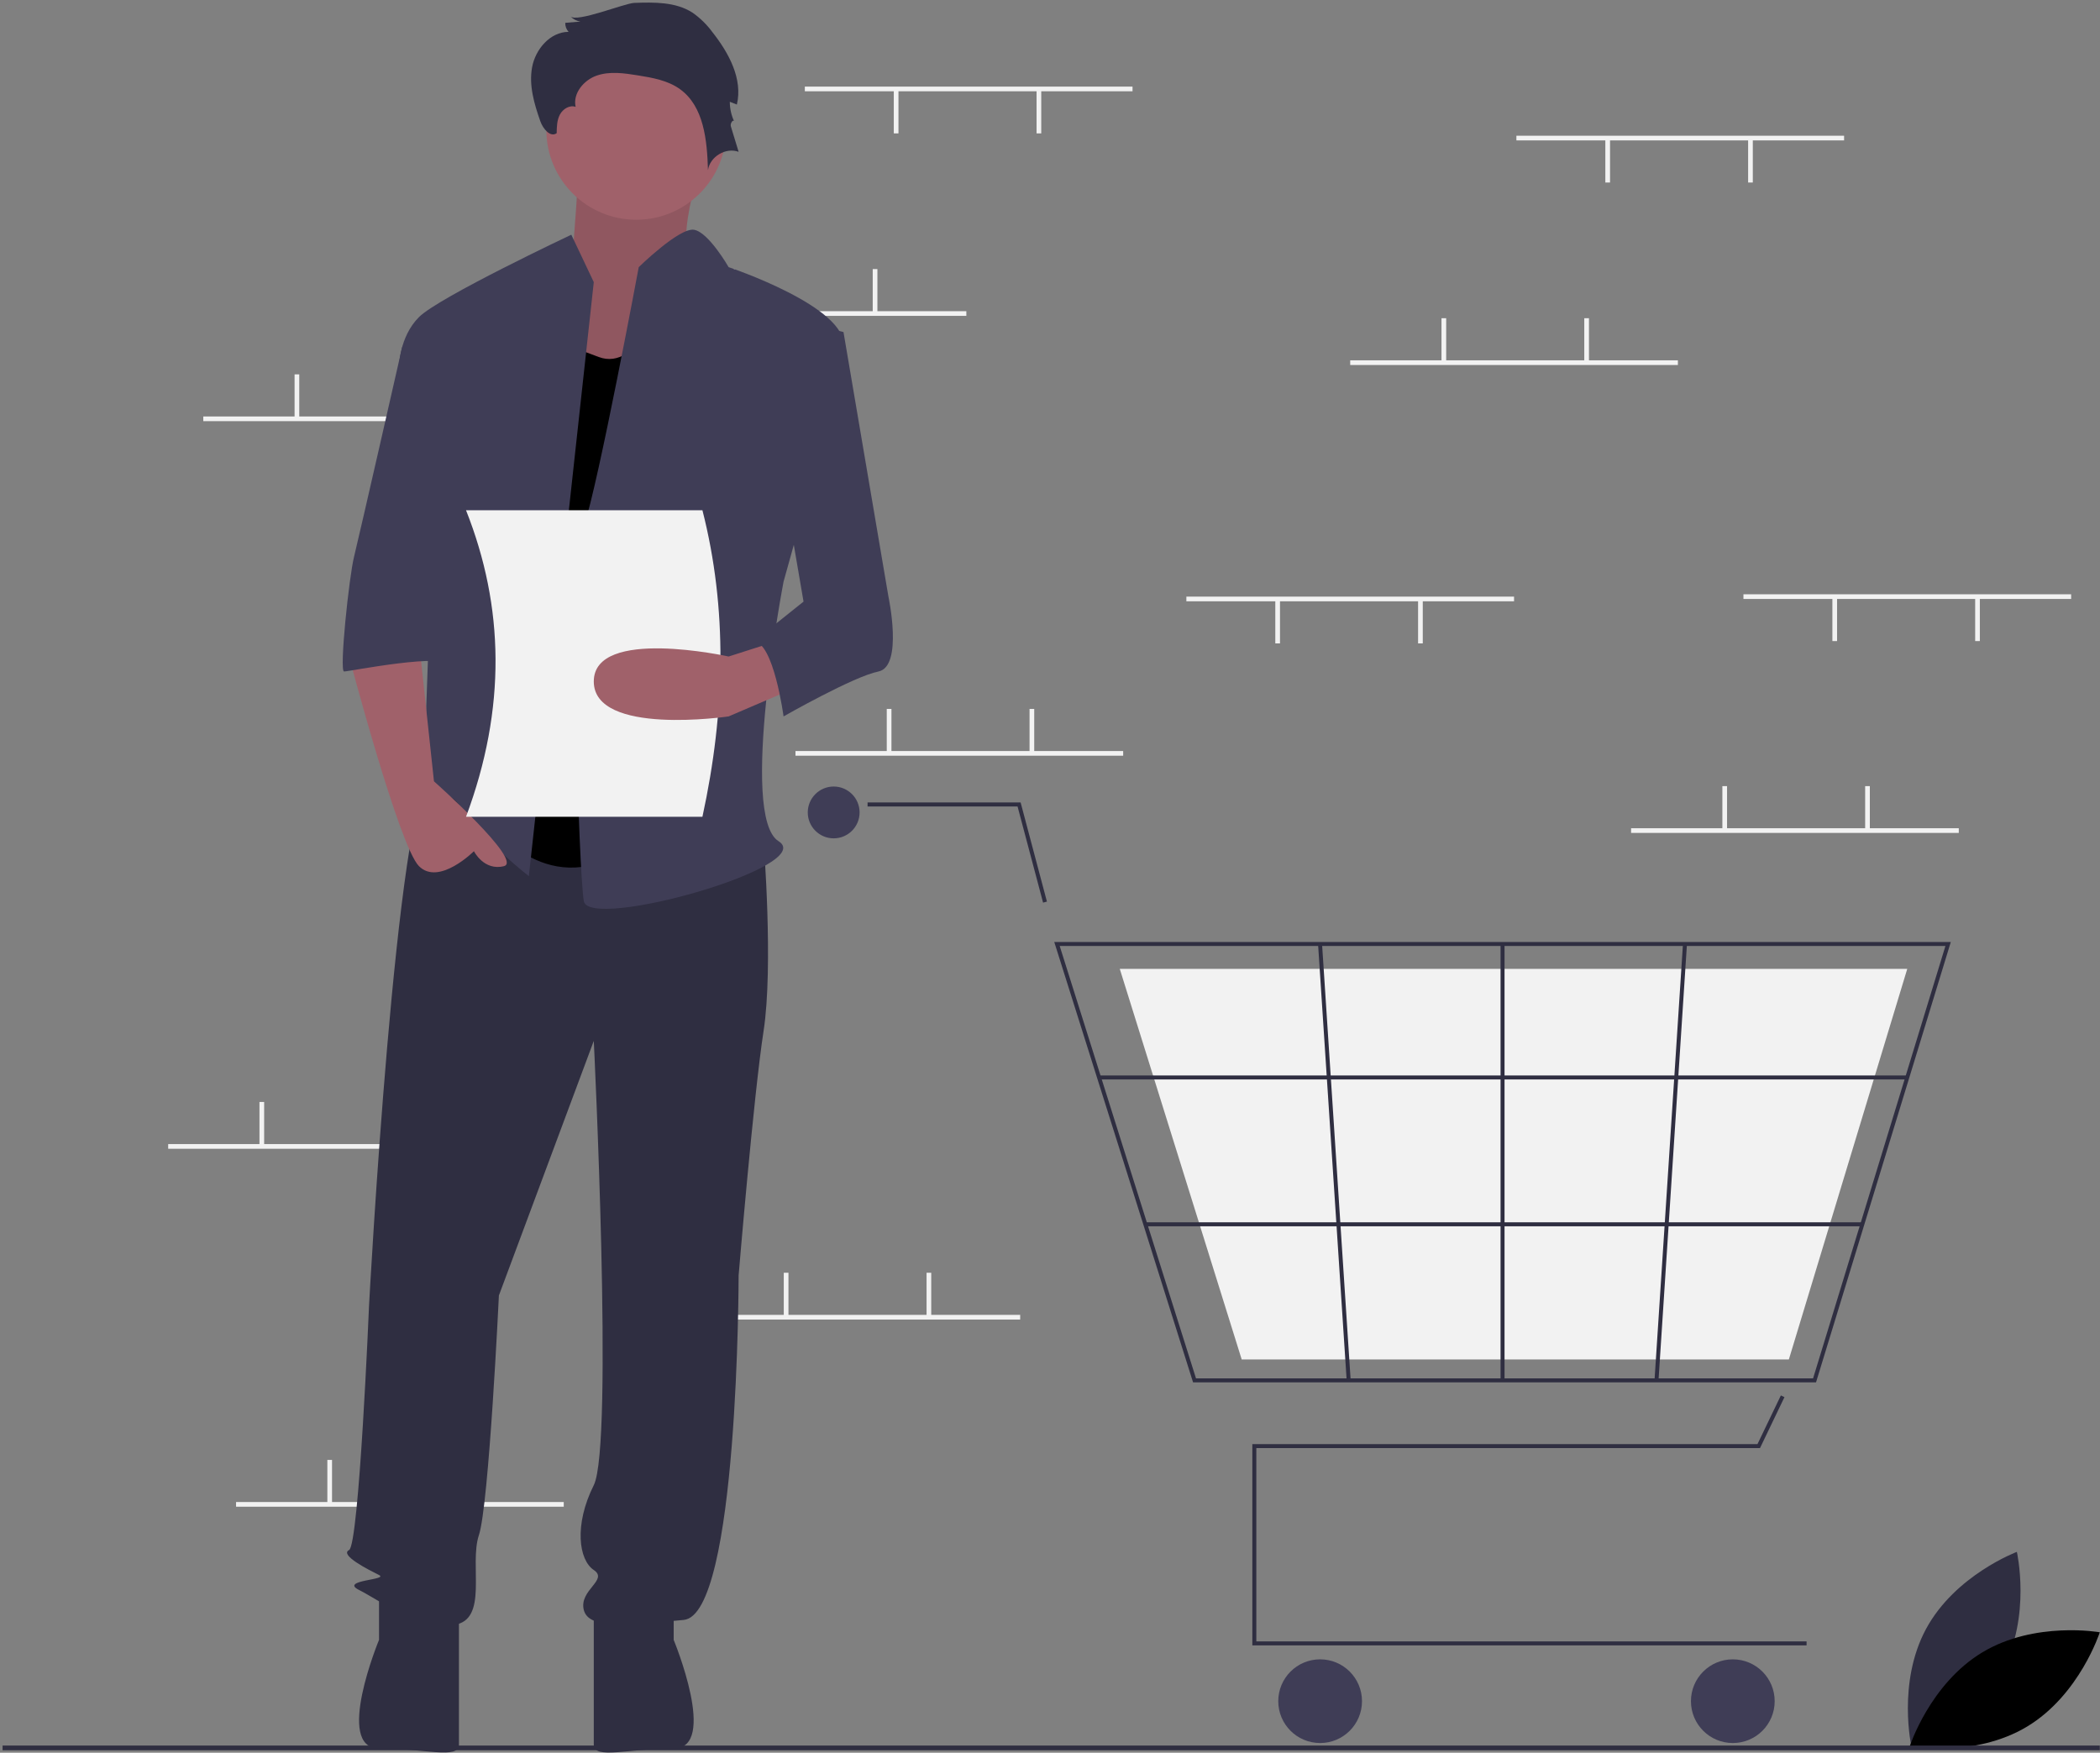 <svg width="756" height="631" viewBox="0 0 756 631" fill="none" xmlns="http://www.w3.org/2000/svg">
<rect x="0" y="0" width="756" height="631" fill="#808080" stroke="none"/>
<g clip-path="url(#clip0_7_542)">
<path d="M720.846 601.256C710.374 620.67 688.147 629.003 688.147 629.003C688.147 629.003 682.9 605.861 693.372 586.448C703.845 567.034 726.072 558.7 726.072 558.7C726.072 558.7 731.319 581.842 720.846 601.256Z" fill="#2F2E41"/>
<path d="M713.648 594.869C694.741 606.239 687.459 628.824 687.459 628.824C687.459 628.824 710.832 632.974 729.739 621.604C748.647 610.233 755.928 587.648 755.928 587.648C755.928 587.648 732.555 583.498 713.648 594.869Z" fill="black"/>
<path d="M289.742 31.177H407.711V32.861H289.742V31.177Z" fill="#F2F2F2"/>
<path d="M321.762 32.44H323.448V48.022H321.762V32.44Z" fill="#F2F2F2"/>
<path d="M373.163 32.44H374.849V48.022H373.163V32.44Z" fill="#F2F2F2"/>
<path d="M229.916 112.035H347.884V113.72H229.916V112.035Z" fill="#F2F2F2"/>
<path d="M314.179 96.874H315.864V112.456H314.179V96.874Z" fill="#F2F2F2"/>
<path d="M262.778 96.874H264.464V112.456H262.778V96.874Z" fill="#F2F2F2"/>
<path d="M73.186 149.938H191.154V151.622H73.186V149.938Z" fill="#F2F2F2"/>
<path d="M157.449 134.777H159.134V150.359H157.449V134.777Z" fill="#F2F2F2"/>
<path d="M106.048 134.777H107.734V150.359H106.048V134.777Z" fill="#F2F2F2"/>
<path d="M84.982 540.755H202.951V542.439H84.982V540.755Z" fill="#F2F2F2"/>
<path d="M169.246 525.594H170.931V541.176H169.246V525.594Z" fill="#F2F2F2"/>
<path d="M117.845 525.594H119.531V541.176H117.845V525.594Z" fill="#F2F2F2"/>
<path d="M286.372 270.384H404.341V272.068H286.372V270.384Z" fill="#F2F2F2"/>
<path d="M370.635 255.223H372.321V270.805H370.635V255.223Z" fill="#F2F2F2"/>
<path d="M319.235 255.223H320.92V270.805H319.235V255.223Z" fill="#F2F2F2"/>
<path d="M249.296 473.373H367.265V475.057H249.296V473.373Z" fill="#F2F2F2"/>
<path d="M333.559 458.212H335.245V473.794H333.559V458.212Z" fill="#F2F2F2"/>
<path d="M282.159 458.212H283.844V473.794H282.159V458.212Z" fill="#F2F2F2"/>
<path d="M60.546 411.886H178.515V413.571H60.546V411.886Z" fill="#F2F2F2"/>
<path d="M144.81 396.725H146.495V412.307H144.81V396.725Z" fill="#F2F2F2"/>
<path d="M93.409 396.725H95.094V412.307H93.409V396.725Z" fill="#F2F2F2"/>
<path d="M450.844 592.367H650.368V590.932H452.28V521.343H633.595L642.403 503.001L641.109 502.38L632.692 519.908H450.844V592.367Z" fill="#2F2E41"/>
<path d="M623.813 627.52C615.489 627.52 608.741 620.775 608.741 612.454C608.741 604.134 615.489 597.388 623.813 597.388C632.137 597.388 638.885 604.134 638.885 612.454C638.885 620.775 632.137 627.52 623.813 627.52Z" fill="#3F3D56"/>
<path d="M475.247 627.52C466.923 627.52 460.175 620.775 460.175 612.454C460.175 604.134 466.923 597.388 475.247 597.388C483.571 597.388 490.319 604.134 490.319 612.454C490.319 620.775 483.571 627.52 475.247 627.52Z" fill="#3F3D56"/>
<path d="M300.125 301.816C294.972 301.816 290.795 297.64 290.795 292.489C290.795 287.339 294.972 283.163 300.125 283.163C305.278 283.163 309.455 287.339 309.455 292.489C309.455 297.64 305.278 301.816 300.125 301.816Z" fill="#3F3D56"/>
<path d="M429.504 497.669H653.77L702.296 339.121H379.53L379.824 340.054L429.504 497.669ZM652.708 496.234H430.557L381.487 340.556H700.356L652.708 496.234Z" fill="#2F2E41"/>
<path d="M447.01 489.418H643.991L686.613 348.806H403.117L403.375 349.634L447.01 489.418Z" fill="#F2F2F2"/>
<path d="M375.509 324.957L376.896 324.589L367.424 288.902H312.325V290.337H366.32L375.509 324.957Z" fill="#2F2E41"/>
<path d="M395.659 387.187H686.615V388.622H395.659V387.187Z" fill="#2F2E41"/>
<path d="M412.321 440.049H670.436V441.484H412.321V440.049Z" fill="#2F2E41"/>
<path d="M540.2 339.838H541.635V496.951H540.2V339.838Z" fill="#2F2E41"/>
<path d="M475.933 339.793L486.237 496.902L484.805 496.996L474.501 339.887L475.933 339.793Z" fill="#2F2E41"/>
<path d="M605.872 339.792L607.304 339.885L597.06 496.998L595.628 496.904L605.872 339.792Z" fill="#2F2E41"/>
<path d="M0.928 628.429H755.928V630.114H0.928V628.429Z" fill="#2F2E41"/>
<path d="M254.215 53.049C254.215 53.049 241.897 88.093 249.477 93.484C257.058 98.876 223.894 142.906 223.894 142.906L184.097 132.123L205.891 95.282C205.891 95.282 208.733 58.441 208.733 53.049C208.733 47.658 254.215 53.049 254.215 53.049Z" fill="#A0616A"/>
<path opacity="0.1" d="M254.215 53.049C254.215 53.049 241.897 88.093 249.477 93.484C257.058 98.876 223.894 142.906 223.894 142.906L184.097 132.123L205.891 95.282C205.891 95.282 208.733 58.441 208.733 53.049C208.733 47.658 254.215 53.049 254.215 53.049Z" fill="black"/>
<path d="M274.891 302.85C274.891 302.85 278.487 347.779 274.891 371.141C271.295 394.504 265.901 459.201 265.901 459.201C265.901 459.201 265.901 581.406 246.125 583.203C226.348 585 211.965 586.797 210.167 579.608C208.369 572.42 219.156 568.826 213.763 565.231C208.369 561.637 206.571 549.057 213.763 534.68C220.954 520.303 213.763 374.736 213.763 374.736L179.603 466.389C179.603 466.389 176.007 541.869 172.411 552.652C168.815 563.434 176.007 583.203 163.422 585C150.836 586.797 136.453 576.014 129.262 572.42C122.07 568.826 140.049 568.826 136.453 567.029C132.858 565.231 122.07 559.84 125.666 558.043C129.262 556.246 132.858 469.983 132.858 469.983C132.858 469.983 142.746 285.778 155.331 278.589C167.916 271.401 176.007 283.782 176.007 283.782L274.891 302.85Z" fill="#2F2E41"/>
<path d="M242.529 576.014V590.391C242.529 590.391 258.71 629.473 242.529 629.473C226.348 629.473 213.763 633.522 213.763 628.131V579.609L242.529 576.014Z" fill="#2F2E41"/>
<path d="M136.453 575.989V590.366C136.453 590.366 120.272 629.447 136.453 629.447C152.634 629.447 165.22 633.497 165.22 628.105V579.583L136.453 575.989Z" fill="#2F2E41"/>
<path d="M229.045 79.108C211.172 79.108 196.683 64.625 196.683 46.759C196.683 28.894 211.172 14.411 229.045 14.411C246.918 14.411 261.407 28.894 261.407 46.759C261.407 64.625 246.918 79.108 229.045 79.108Z" fill="#A0616A"/>
<path d="M238.933 106.963C238.933 106.963 229.944 133.92 215.561 128.529L201.178 123.137L176.007 295.662C176.007 295.662 195.784 324.416 224.55 306.445C253.316 288.473 238.933 106.963 238.933 106.963Z" fill="black"/>
<path d="M213.763 101.572L205.672 84.499C205.672 84.499 158.028 106.963 150.837 114.152C143.645 121.34 143.645 132.123 143.645 132.123L156.23 177.051C156.23 177.051 152.634 275.893 152.634 279.488C152.634 283.082 140.049 302.85 149.039 295.662C158.028 288.473 159.826 281.285 167.018 292.068C174.209 302.85 190.39 315.43 190.39 315.43L213.763 101.572Z" fill="#3F3D56"/>
<path d="M150.837 230.965L156.23 281.285C156.23 281.285 188.592 310.039 181.401 311.836C174.209 313.633 170.613 306.445 170.613 306.445C170.613 306.445 158.028 319.024 150.837 311.836C143.645 304.647 125.666 236.356 125.666 236.356L150.837 230.965Z" fill="#A0616A"/>
<path d="M228.355 1.042C235.53 0.785 243.207 0.658 249.256 4.523C252.039 6.462 254.48 8.851 256.479 11.591C262.371 19.035 267.461 28.402 265.273 37.639L262.731 36.648C262.731 39.113 263.28 41.548 264.336 43.776C263.979 42.736 262.78 44.417 263.101 45.469L265.901 54.651C261.298 52.964 255.573 56.379 254.872 61.229C254.552 50.565 253.445 38.336 244.791 32.092C240.426 28.943 234.903 27.981 229.588 27.128C224.686 26.34 219.546 25.589 214.85 27.203C210.154 28.816 206.155 33.616 207.22 38.465C205.054 37.719 202.633 39.227 201.563 41.251C200.493 43.275 200.436 45.663 200.404 47.952C198.096 49.582 195.469 46.344 194.529 43.68C192.321 37.427 190.358 30.77 191.548 24.246C192.737 17.723 198.056 11.488 204.69 11.466C203.885 10.582 203.455 9.419 203.492 8.224L208.96 7.762C207.572 7.566 206.295 6.893 205.349 5.859C207.544 8.274 224.805 1.169 228.355 1.042Z" fill="#2F2E41"/>
<path d="M229.944 96.18C229.944 96.18 244.58 81.844 249.847 82.722C255.114 83.6 262.306 96.18 262.306 96.18C262.306 96.18 305.455 110.557 303.657 124.934C301.859 139.311 282.083 209.399 282.083 209.399C282.083 209.399 265.902 293.865 280.285 302.85C294.668 311.836 211.965 335.199 210.167 324.416C208.369 313.633 204.773 205.805 210.167 189.631C215.561 173.457 229.944 96.18 229.944 96.18Z" fill="#3F3D56"/>
<path d="M167.018 124.934H144.787C144.787 124.934 129.262 193.225 127.464 200.414C125.666 207.602 122.07 241.748 123.868 241.748C125.666 241.748 161.624 234.559 161.624 239.951L167.018 124.934Z" fill="#3F3D56"/>
<path d="M167.77 294.045H252.876C261.181 255.856 261.875 218.959 252.876 183.707H167.77C181.504 218.325 182.363 254.969 167.77 294.045Z" fill="#F2F2F2"/>
<path d="M287.476 247.139L262.306 257.922C262.306 257.922 213.763 265.111 213.763 245.342C213.763 225.574 262.306 236.356 262.306 236.356L278.488 231.185L287.476 247.139Z" fill="#A0616A"/>
<path d="M282.082 114.152L303.657 119.543L319.838 214.791C319.838 214.791 325.232 239.951 316.242 241.748C307.253 243.545 282.082 257.922 282.082 257.922C282.082 257.922 278.487 230.965 271.295 230.965L289.274 216.588L278.487 153.688L282.082 114.152Z" fill="#3F3D56"/>
<path d="M587.192 298.179H705.161V299.863H587.192V298.179Z" fill="#F2F2F2"/>
<path d="M671.456 283.018H673.141V298.6H671.456V283.018Z" fill="#F2F2F2"/>
<path d="M620.055 283.018H621.74V298.6H620.055V283.018Z" fill="#F2F2F2"/>
<path d="M545.903 48.864H663.872V50.549H545.903V48.864Z" fill="#F2F2F2"/>
<path d="M577.923 50.128H579.609V65.71H577.923V50.128Z" fill="#F2F2F2"/>
<path d="M629.324 50.128H631.009V65.71H629.324V50.128Z" fill="#F2F2F2"/>
<path d="M427.092 214.793H545.061V216.478H427.092V214.793Z" fill="#F2F2F2"/>
<path d="M459.112 216.057H460.797V231.639H459.112V216.057Z" fill="#F2F2F2"/>
<path d="M510.512 216.057H512.198V231.639H510.512V216.057Z" fill="#F2F2F2"/>
<path d="M627.639 213.951H745.607V215.636H627.639V213.951Z" fill="#F2F2F2"/>
<path d="M659.659 215.214H661.344V230.797H659.659V215.214Z" fill="#F2F2F2"/>
<path d="M711.059 215.214H712.745V230.797H711.059V215.214Z" fill="#F2F2F2"/>
<path d="M486.076 129.723H604.045V131.408H486.076V129.723Z" fill="#F2F2F2"/>
<path d="M570.34 114.562H572.025V130.144H570.34V114.562Z" fill="#F2F2F2"/>
<path d="M518.939 114.562H520.624V130.144H518.939V114.562Z" fill="#F2F2F2"/>
</g>
<defs>
<clipPath id="clip0_7_542">
<rect width="755" height="630" fill="white" transform="matrix(-1 0 0 1 755.928 0.932)"/>
</clipPath>
</defs>
</svg>
